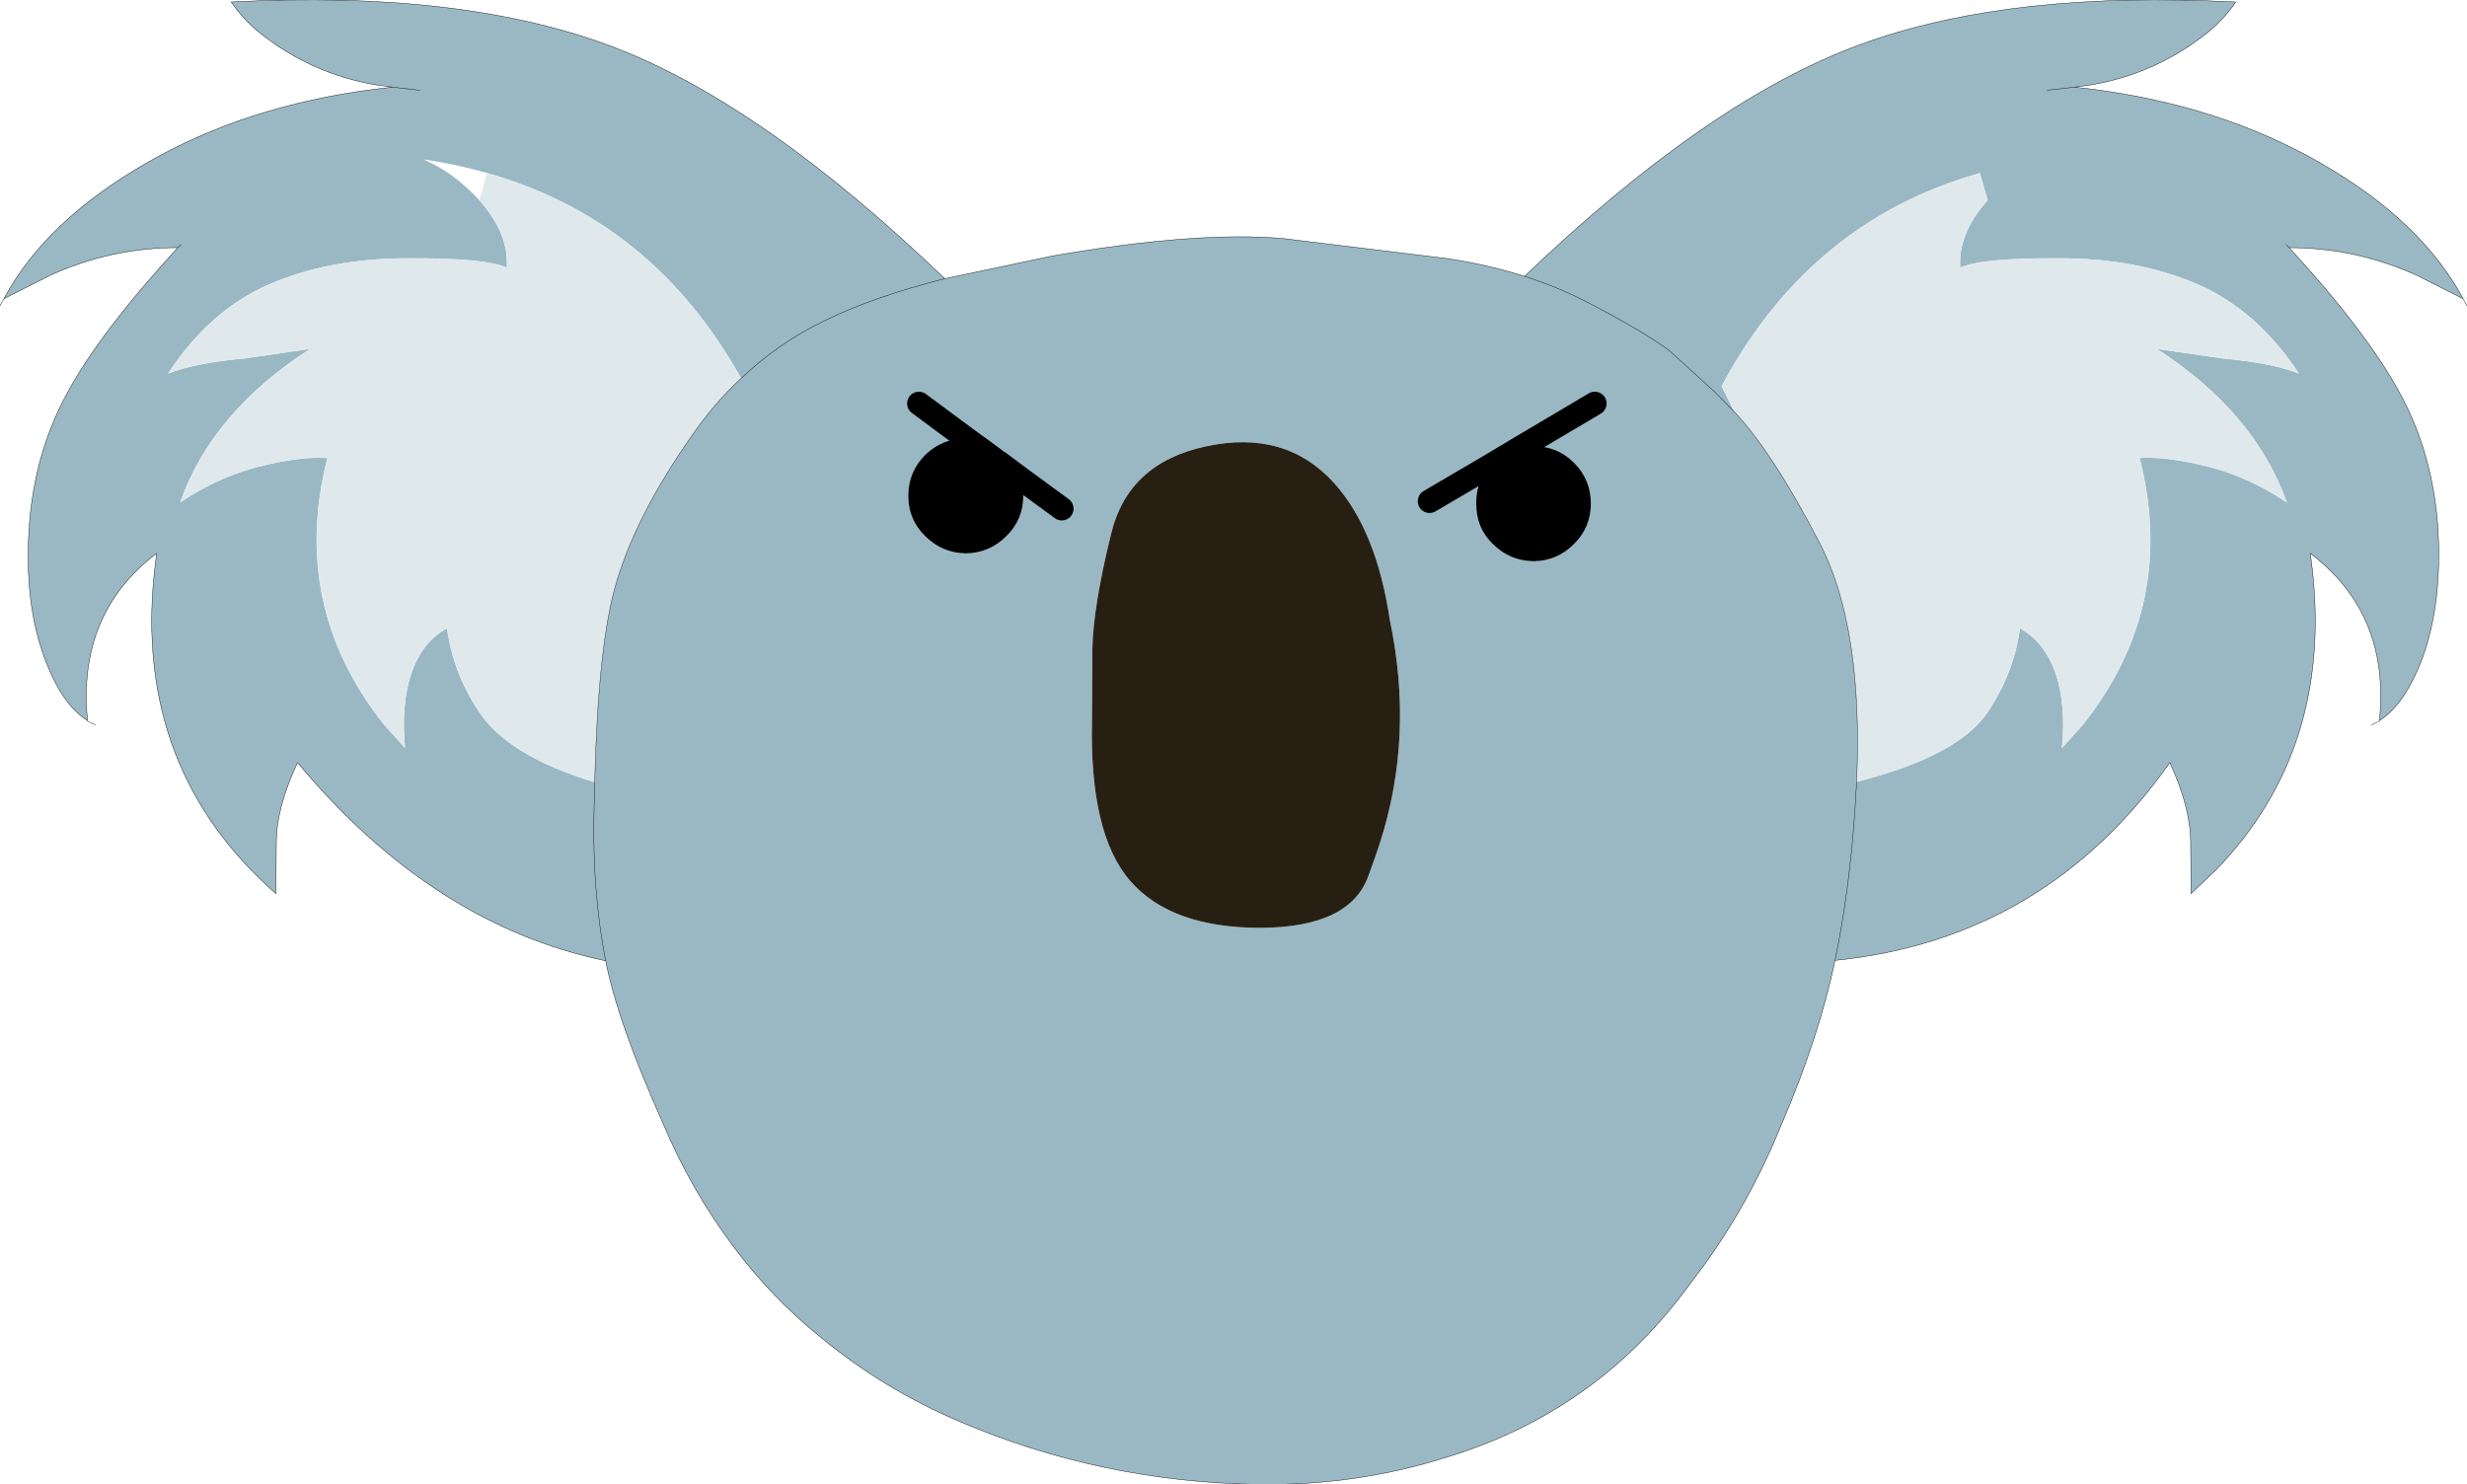 <?xml version="1.0" encoding="UTF-8" standalone="no"?>
<svg xmlns:ffdec="https://www.free-decompiler.com/flash" xmlns:xlink="http://www.w3.org/1999/xlink" ffdec:objectType="shape" height="189.1px" width="314.25px" xmlns="http://www.w3.org/2000/svg">
  <g transform="matrix(1.0, 0.0, 0.0, 1.0, 157.1, 94.55)">
    <path d="M37.1 -59.35 Q41.3 -58.0 44.9 -56.15 52.45 -52.25 55.7 -49.75 L61.4 -44.55 61.5 -44.45 63.85 -42.05 61.5 -44.45 61.4 -44.55 55.7 -49.75 Q52.45 -52.25 44.9 -56.15 41.3 -58.0 37.1 -59.35 59.95 -81.2 78.75 -88.45 96.75 -95.4 124.0 -94.45 L127.7 -94.3 Q126.1 -91.95 123.85 -90.2 117.4 -85.15 109.35 -83.75 L107.15 -83.45 109.3 -83.2 Q125.75 -81.1 138.45 -73.8 151.35 -66.4 156.65 -56.5 L150.7 -59.5 Q142.95 -63.0 134.5 -63.0 L134.1 -63.4 134.5 -63.0 Q144.45 -52.15 148.6 -44.45 152.85 -36.65 153.45 -27.15 154.0 -17.7 151.5 -10.8 149.25 -4.8 146.0 -2.75 146.35 -6.45 145.9 -9.7 144.6 -18.45 137.2 -24.05 L137.5 -21.55 Q139.85 1.0 125.3 16.15 L122.0 19.3 121.95 12.8 Q121.95 8.35 119.3 2.6 103.4 25.1 76.65 27.8 74.65 37.4 69.85 48.65 65.9 58.4 59.95 66.65 L57.4 70.05 Q45.8 85.4 27.3 91.05 15.7 94.75 3.1 94.55 -16.8 94.25 -34.85 86.55 -44.4 82.5 -52.45 75.9 -58.85 70.75 -63.75 64.15 -69.15 56.9 -72.6 48.65 -78.4 35.75 -79.95 27.85 -81.6 19.4 -81.45 9.75 L-81.35 5.1 -81.45 9.75 Q-81.6 19.4 -79.95 27.85 -102.0 23.25 -119.2 2.6 -121.9 8.35 -121.9 12.8 L-121.95 19.3 Q-140.05 3.4 -137.45 -21.55 L-137.15 -24.05 Q-147.3 -16.35 -145.95 -2.75 -149.25 -4.8 -151.45 -10.8 -154.0 -17.7 -153.4 -27.15 -152.8 -36.65 -148.55 -44.45 -144.4 -52.15 -134.45 -63.0 -142.95 -63.0 -150.65 -59.5 L-156.6 -56.5 Q-151.3 -66.4 -138.4 -73.8 -125.75 -81.1 -109.25 -83.2 L-107.1 -83.45 -109.3 -83.75 Q-117.35 -85.15 -123.8 -90.2 -126.05 -91.95 -127.65 -94.3 -97.95 -95.85 -78.7 -88.45 -59.8 -81.15 -36.75 -59.05 L-23.0 -61.95 Q-4.4 -65.15 6.45 -64.15 L27.35 -61.6 Q32.55 -60.8 37.1 -59.35 M-62.7 -46.35 Q-57.85 -50.95 -51.85 -53.8 -45.8 -56.75 -36.75 -59.05 -45.8 -56.75 -51.85 -53.8 -57.85 -50.95 -62.7 -46.35 -73.95 -66.55 -95.05 -72.5 -99.0 -73.65 -103.2 -74.25 -99.35 -72.65 -96.05 -69.05 -92.25 -64.8 -92.55 -60.45 -95.2 -61.7 -105.15 -61.65 -115.1 -61.65 -122.75 -58.35 -130.4 -55.05 -135.7 -46.95 -132.4 -48.3 -125.85 -48.9 L-117.6 -50.1 Q-130.1 -42.05 -134.15 -30.55 -128.9 -34.05 -123.3 -35.3 -118.65 -36.4 -115.4 -36.2 -120.2 -17.4 -108.2 -2.25 L-105.5 0.75 Q-106.05 -4.85 -104.65 -8.9 -103.25 -12.85 -100.15 -14.5 -99.4 -8.85 -96.1 -3.9 -92.4 1.75 -81.35 5.1 -80.9 -12.75 -78.55 -20.45 -75.95 -29.1 -69.0 -39.0 -66.15 -43.15 -62.7 -46.35 M79.4 5.05 L79.2 8.4 Q78.5 18.9 76.65 27.8 78.5 18.9 79.2 8.4 L79.4 5.05 Q92.4 1.75 96.15 -3.9 99.45 -8.85 100.2 -14.5 103.25 -12.85 104.7 -8.9 106.1 -4.85 105.55 0.75 L108.25 -2.25 Q120.25 -17.4 115.45 -36.2 118.7 -36.4 123.35 -35.3 128.95 -34.05 134.2 -30.55 130.1 -42.05 117.65 -50.1 L125.9 -48.9 Q132.45 -48.3 135.75 -46.95 130.4 -55.05 122.8 -58.35 115.15 -61.65 105.2 -61.65 95.2 -61.7 92.6 -60.45 92.3 -64.8 96.1 -69.05 L95.1 -72.5 Q73.45 -66.4 62.2 -45.35 L63.85 -42.05 Q68.75 -36.85 74.75 -25.25 80.25 -14.55 79.4 5.05 M32.75 -35.25 L31.65 -33.65 Q30.9 -32.2 30.95 -30.4 30.9 -27.35 33.05 -25.25 35.2 -23.1 38.25 -23.05 41.3 -23.1 43.4 -25.25 45.55 -27.35 45.55 -30.4 45.55 -33.45 43.4 -35.6 41.35 -37.65 38.5 -37.7 L38.25 -37.7 36.6 -37.55 Q34.6 -37.1 33.05 -35.6 L32.75 -35.25 25.0 -30.7 32.75 -35.25 M46.05 -43.15 L36.6 -37.55 46.05 -43.15 M19.95 -15.5 Q18.25 -27.0 12.85 -33.0 6.65 -39.85 -3.4 -37.7 -13.45 -35.6 -15.6 -26.4 -17.85 -17.2 -17.95 -11.95 L-18.0 -2.9 Q-18.35 11.65 -13.15 17.65 -7.95 23.65 3.45 23.65 14.85 23.6 17.2 17.05 L18.1 14.55 Q22.95 0.95 20.3 -13.7 L19.95 -15.5 M103.65 -83.05 L107.15 -83.45 103.65 -83.05 M-103.6 -83.05 L-107.1 -83.45 -103.6 -83.05 M-134.05 -63.4 L-134.45 -63.0 -134.05 -63.4 M-34.05 -38.7 Q-37.1 -38.7 -39.25 -36.6 -41.35 -34.5 -41.4 -31.55 L-41.4 -31.2 Q-41.35 -28.3 -39.25 -26.25 -37.1 -24.1 -34.05 -24.05 -31.05 -24.1 -28.9 -26.25 -26.75 -28.35 -26.75 -31.4 -26.75 -32.55 -27.1 -33.6 -27.6 -35.25 -28.9 -36.6 L-28.95 -36.6 -30.75 -37.95 Q-32.25 -38.7 -34.05 -38.7 L-40.05 -43.15 -34.05 -38.7 M-21.85 -29.75 L-27.1 -33.6 -21.85 -29.75" fill="#99b8c4" fill-rule="evenodd" stroke="none"/>
    <path d="M36.6 -37.55 L38.25 -37.7 38.5 -37.7 Q41.35 -37.65 43.4 -35.6 45.55 -33.45 45.55 -30.4 45.55 -27.35 43.4 -25.25 41.3 -23.1 38.25 -23.05 35.2 -23.1 33.05 -25.25 30.9 -27.35 30.95 -30.4 30.9 -32.2 31.65 -33.65 L32.75 -35.25 33.05 -35.6 Q34.6 -37.1 36.6 -37.55 L32.75 -35.25 36.6 -37.55 M-27.1 -33.6 Q-26.75 -32.55 -26.75 -31.4 -26.75 -28.35 -28.9 -26.25 -31.05 -24.1 -34.05 -24.05 -37.1 -24.1 -39.25 -26.25 -41.35 -28.3 -41.4 -31.2 L-41.4 -31.55 Q-41.35 -34.5 -39.25 -36.6 -37.1 -38.7 -34.05 -38.7 -32.25 -38.7 -30.75 -37.95 L-28.95 -36.6 -28.9 -36.6 Q-27.6 -35.25 -27.1 -33.6 L-29.85 -35.65 -29.9 -35.65 -31.7 -37.0 -34.05 -38.7 -31.7 -37.0 -29.9 -35.65 -29.85 -35.65 -27.1 -33.6" fill="#000000" fill-rule="evenodd" stroke="none"/>
    <path d="M19.95 -15.5 L20.3 -13.7 Q22.95 0.95 18.1 14.55 L17.2 17.05 Q14.85 23.6 3.45 23.65 -7.95 23.65 -13.15 17.65 -18.35 11.65 -18.0 -2.9 L-17.95 -11.95 Q-17.85 -17.2 -15.6 -26.4 -13.45 -35.6 -3.4 -37.7 6.65 -39.85 12.85 -33.0 18.25 -27.0 19.95 -15.5" fill="#272012" fill-rule="evenodd" stroke="none"/>
    <path d="M-62.7 -46.35 Q-66.15 -43.15 -69.0 -39.0 -75.95 -29.1 -78.55 -20.45 -80.9 -12.75 -81.35 5.1 -92.4 1.75 -96.1 -3.9 -99.4 -8.85 -100.15 -14.5 -103.25 -12.85 -104.65 -8.9 -106.05 -4.85 -105.5 0.75 L-108.2 -2.25 Q-120.2 -17.4 -115.4 -36.2 -118.65 -36.4 -123.3 -35.3 -128.9 -34.05 -134.15 -30.55 -130.1 -42.05 -117.6 -50.1 L-125.85 -48.9 Q-132.4 -48.3 -135.7 -46.95 -130.4 -55.05 -122.75 -58.35 -115.1 -61.65 -105.15 -61.65 -95.2 -61.7 -92.55 -60.45 -92.25 -64.8 -96.05 -69.05 L-95.05 -72.5 Q-73.95 -66.55 -62.7 -46.35 M79.4 5.05 Q80.25 -14.55 74.75 -25.25 68.75 -36.85 63.85 -42.05 L62.2 -45.35 Q73.45 -66.4 95.1 -72.5 L96.1 -69.05 Q92.3 -64.8 92.6 -60.45 95.2 -61.7 105.2 -61.65 115.15 -61.65 122.8 -58.35 130.4 -55.05 135.75 -46.95 132.45 -48.3 125.9 -48.9 L117.65 -50.1 Q130.1 -42.05 134.2 -30.55 128.95 -34.05 123.35 -35.3 118.7 -36.4 115.45 -36.2 120.25 -17.4 108.25 -2.25 L105.55 0.75 Q106.1 -4.85 104.7 -8.9 103.25 -12.85 100.2 -14.5 99.45 -8.85 96.15 -3.9 92.4 1.75 79.4 5.05" fill="#dfe9ec" fill-rule="evenodd" stroke="none"/>
    <path d="M63.85 -42.05 L61.5 -44.45 61.4 -44.55 55.7 -49.75 Q52.45 -52.25 44.9 -56.15 41.3 -58.0 37.1 -59.35 32.55 -60.8 27.35 -61.6 L6.45 -64.15 Q-4.4 -65.15 -23.0 -61.95 L-36.75 -59.05 Q-45.8 -56.75 -51.85 -53.8 -57.85 -50.95 -62.7 -46.35 -66.15 -43.15 -69.0 -39.0 -75.95 -29.1 -78.55 -20.45 -80.9 -12.75 -81.35 5.1 L-81.45 9.75 Q-81.6 19.4 -79.95 27.85 -78.4 35.75 -72.6 48.65 -69.15 56.9 -63.75 64.15 -58.85 70.75 -52.45 75.9 -44.4 82.5 -34.85 86.55 -16.8 94.25 3.1 94.55 15.7 94.75 27.3 91.05 45.8 85.4 57.4 70.05 L59.95 66.65 Q65.9 58.4 69.85 48.65 74.65 37.4 76.65 27.8 78.5 18.9 79.2 8.4 L79.4 5.05 Q80.25 -14.55 74.75 -25.25 68.75 -36.85 63.85 -42.05 M37.1 -59.35 Q59.95 -81.2 78.75 -88.45 96.75 -95.4 124.0 -94.45 L127.7 -94.3 Q126.1 -91.95 123.85 -90.2 117.4 -85.15 109.35 -83.75 L107.15 -83.45 109.3 -83.2 Q125.75 -81.1 138.45 -73.8 151.35 -66.4 156.65 -56.5 L157.15 -55.6 M134.1 -63.4 L134.5 -63.0 Q142.95 -63.0 150.7 -59.5 L156.65 -56.5 M107.15 -83.45 L103.65 -83.05 M76.65 27.8 Q103.4 25.1 119.3 2.6 121.95 8.35 121.95 12.8 L122.0 19.3 125.3 16.15 Q139.85 1.0 137.5 -21.55 L137.2 -24.05 Q144.6 -18.45 145.9 -9.7 146.35 -6.45 146.0 -2.75 149.25 -4.8 151.5 -10.8 154.0 -17.7 153.45 -27.15 152.85 -36.65 148.6 -44.45 144.45 -52.15 134.5 -63.0 M146.0 -2.75 L146.0 -2.7 145.0 -2.2 M-36.75 -59.05 Q-59.8 -81.15 -78.7 -88.45 -97.95 -95.85 -127.65 -94.3 -126.05 -91.95 -123.8 -90.2 -117.35 -85.15 -109.3 -83.75 L-107.1 -83.45 -103.6 -83.05 M-107.1 -83.45 L-109.25 -83.2 Q-125.75 -81.1 -138.4 -73.8 -151.3 -66.4 -156.6 -56.5 L-150.65 -59.5 Q-142.95 -63.0 -134.45 -63.0 L-134.05 -63.4 M-156.6 -56.5 L-157.1 -55.6 M-134.45 -63.0 Q-144.4 -52.15 -148.55 -44.45 -152.8 -36.65 -153.4 -27.15 -154.0 -17.7 -151.45 -10.8 -149.25 -4.8 -145.95 -2.75 -147.3 -16.35 -137.15 -24.05 L-137.45 -21.55 Q-140.05 3.4 -121.95 19.3 L-121.9 12.8 Q-121.9 8.35 -119.2 2.6 -102.0 23.25 -79.95 27.85 M-145.95 -2.75 L-145.95 -2.7 Q-145.45 -2.4 -144.95 -2.2" fill="none" stroke="#000000" stroke-linecap="round" stroke-linejoin="round" stroke-width="0.05"/>
    <path d="M32.75 -35.25 L25.0 -30.7 M36.6 -37.55 L46.05 -43.15 M32.75 -35.25 L36.6 -37.55 M-34.05 -38.7 L-40.05 -43.15 M-27.1 -33.6 L-21.85 -29.75 M-34.05 -38.7 L-31.7 -37.0 -29.9 -35.65 -29.85 -35.65 -27.1 -33.6" fill="none" stroke="#000000" stroke-linecap="round" stroke-linejoin="round" stroke-width="3.0"/>
  </g>
</svg>
